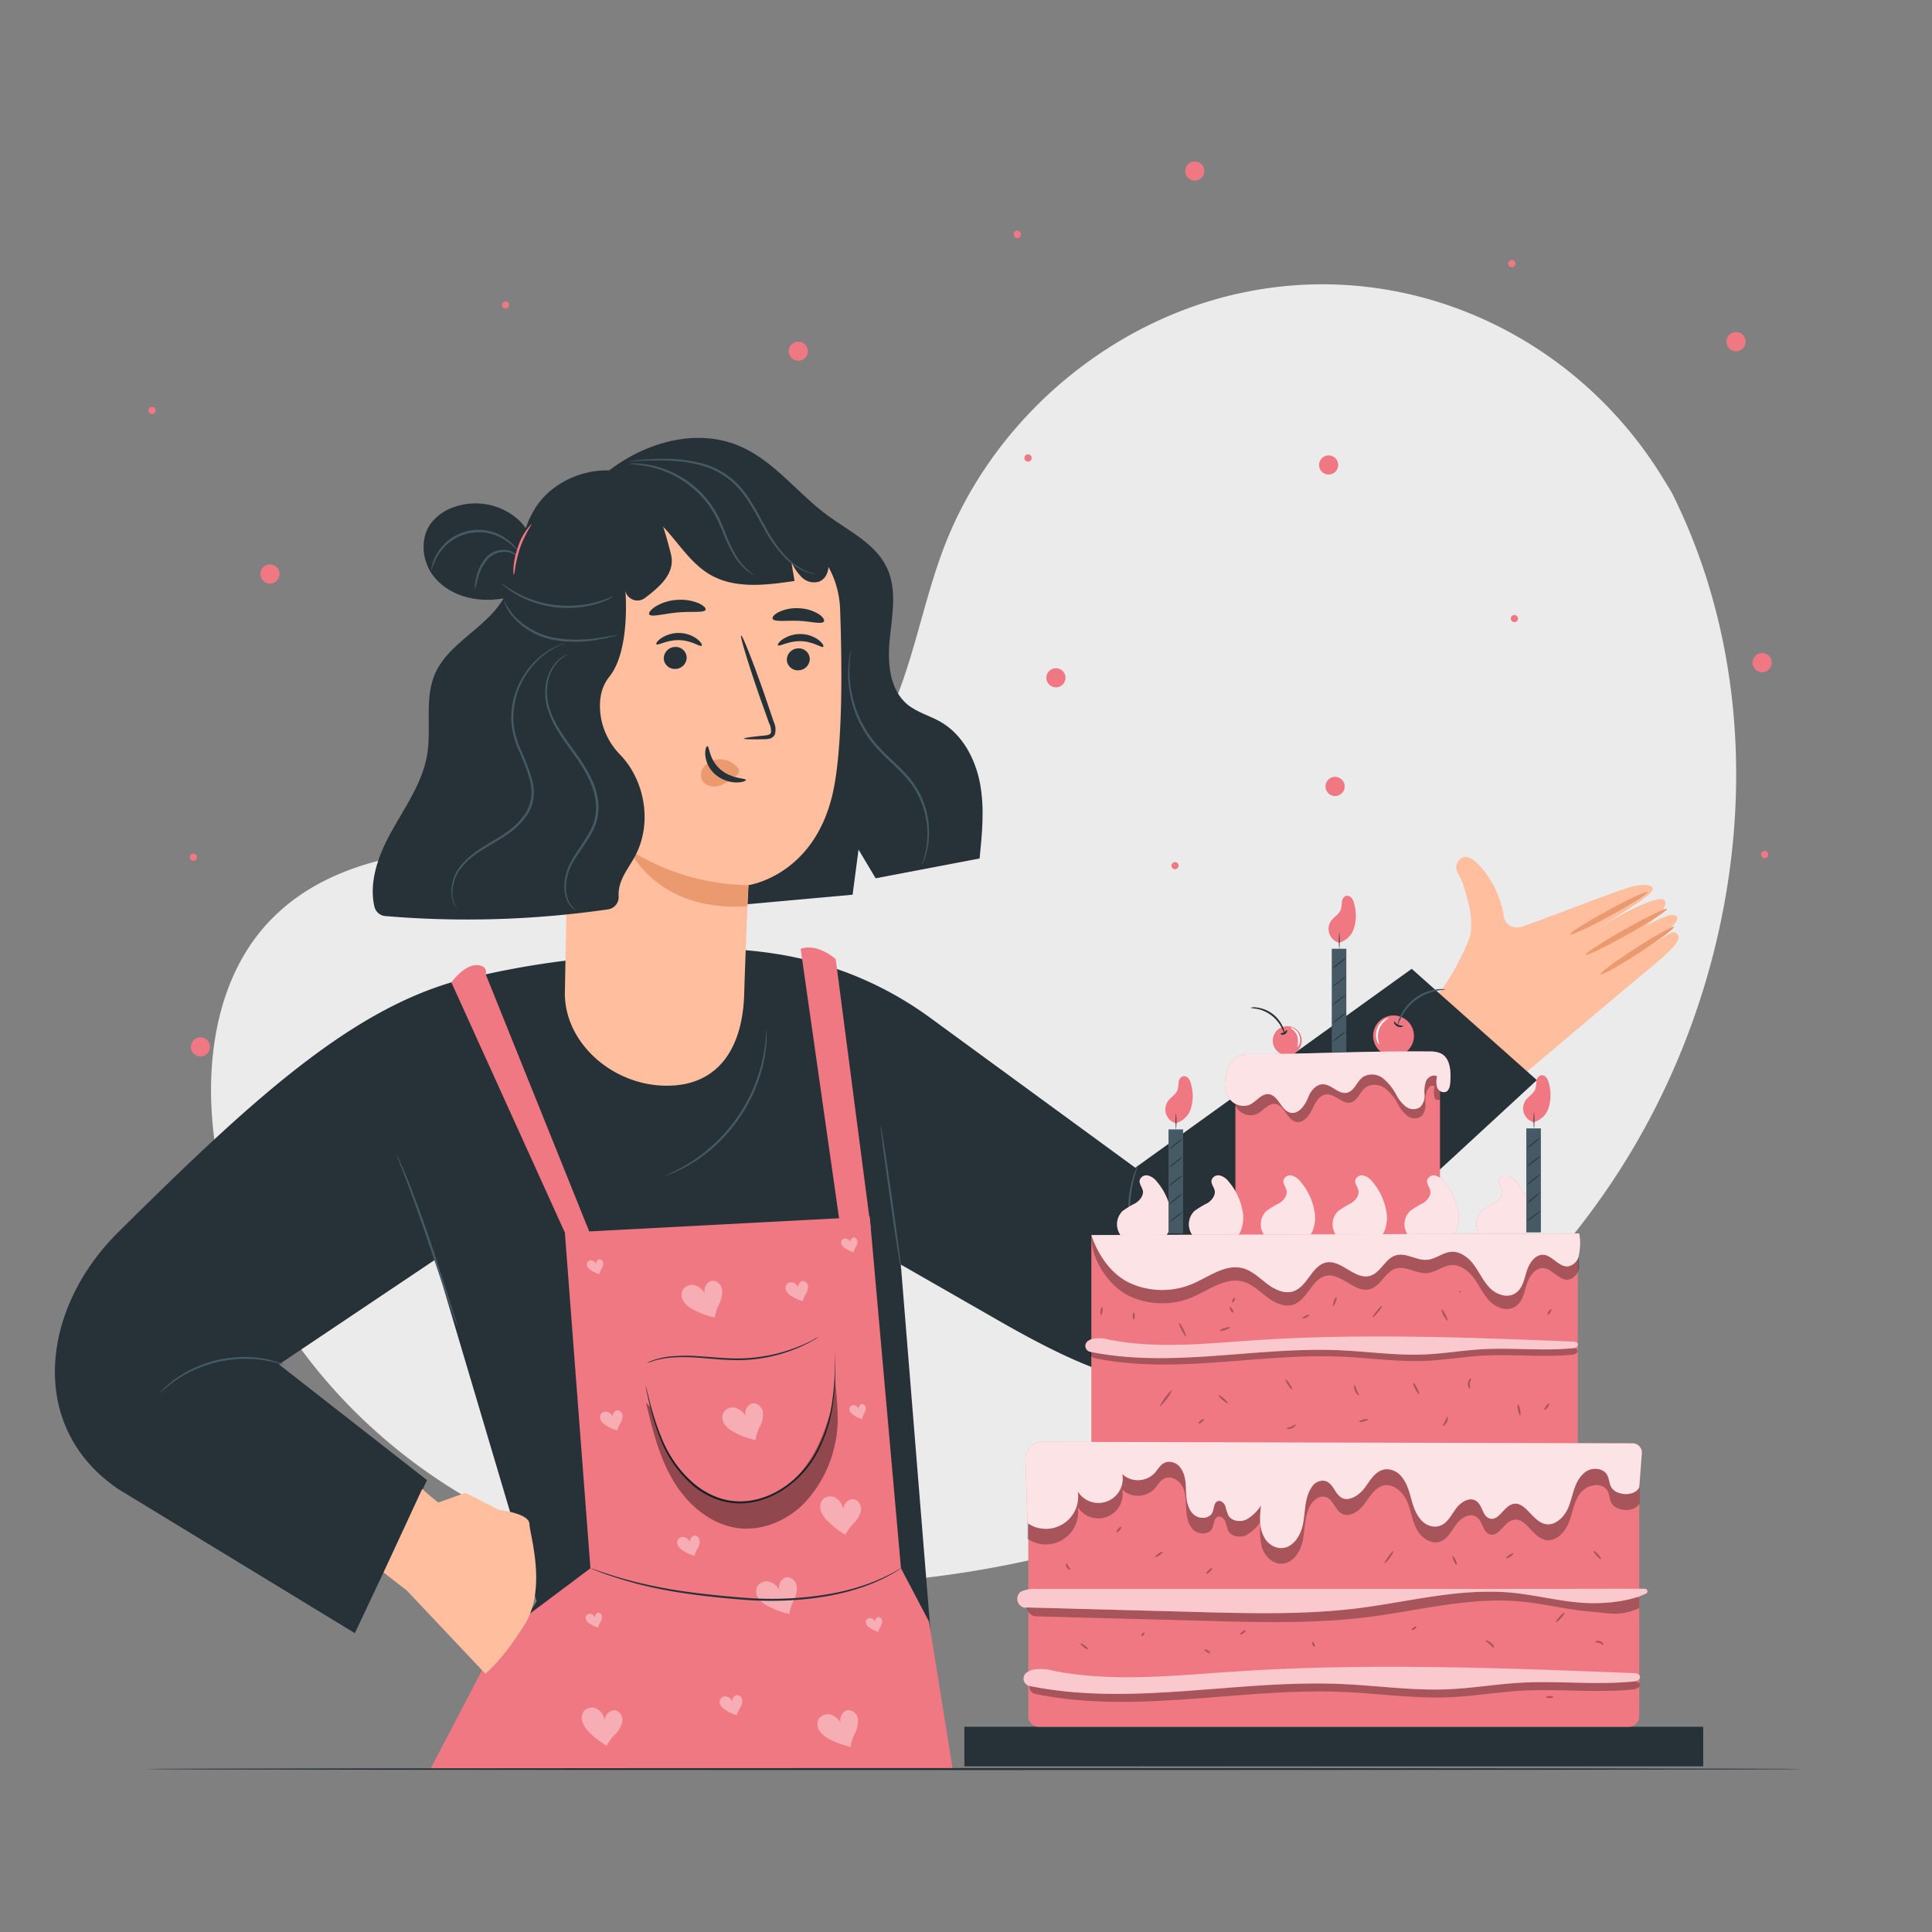 <svg xmlns="http://www.w3.org/2000/svg" viewBox="0 0 500 500"><rect x="0" y="0" width="500" height="500" fill="#808080" stroke="none"/><g id="freepik--background-simple--inject-13"><path d="M432.6,127.38l-2.37-3.86C410.25,91,374.11,71.4,336,73.77a101.3,101.3,0,0,0-14.59,2c-34.64,7.32-64.78,33.19-77.27,66.32-7.35,19.48-9.4,41.91-23.34,57.38-18.15,20.13-49,20.76-76.05,19.92s-57.91-.12-76,20.09c-11.31,12.65-14.91,30.65-14,47.6,2.41,44.86,34.07,85,74.34,104.93s87.67,21.72,131.74,12.95c61.74-12.29,120.45-46,155.74-98.16S460.84,183.64,432.6,127.38Z" style="fill:#ebebeb"></path></g><g id="freepik--Character--inject-13"><path d="M434.21,241.94c-1.4-1.49-.79-1-13.59,6.84,0,0,18.17-11.32,12.31-12-1-.12-4.07,1.29-7.34,3,4.53-3.16,5.92-5.45,5.24-6.67-1.18-2.11-12.23,4.08-17.32,7.08,4.17-2.53,12.14-7.46,13.62-9.1,2-2.24-1.63-2.4-4.68-1.67-3.43.82-22.65,8.41-28.32,10.31-3.89,1.31-4.88-2.19-4.88-2.19-1.19-8.59-6.71-14.64-9-15.58s-4.31,1.86-2.87,4.16c1.17,1.85,2.17,5.52,2.81,8.31a20.83,20.83,0,0,1,.43,7c-.31,2.71-6.26,14-8.66,15.86l23.09,20.17s26.53-22.44,31.65-26.66C433,245.64,435.26,243.06,434.21,241.94Z" style="fill:#ffbe9d"></path><path d="M414.24,252.14c.21.36,4.64-2.1,9.9-5.49s9.33-6.43,9.09-6.77-4.67,2.13-9.9,5.5S414,251.79,414.24,252.14Z" style="fill:#eb996e"></path><path d="M410.37,247.08c.2.36,5.07-2,10.88-5.26s10.34-6.22,10.14-6.58-5.07,2-10.88,5.27S410.16,246.72,410.37,247.08Z" style="fill:#eb996e"></path><path d="M406.37,241.8c.2.36,4.85-1.79,10.38-4.81s9.86-5.76,9.66-6.13-4.85,1.79-10.38,4.81S406.17,241.44,406.37,241.8Z" style="fill:#eb996e"></path><path d="M293.81,302.21l71.54-51.48,32.39,28.8-63,58.09c-25,22.63-33.79,28.37-75.28,4.73l-26.33-15.08,9.72,120.1H123.79c-13.08-.42,17-33.24,15-33.24L112.62,326,72.2,353.11l38.31,29.95-18.68,39.6L30.88,385.54c-23.74-15.79-20.56-46.55-.3-66.63,36.48-36.15,63.93-61.42,95.12-66.75a222.86,222.86,0,0,1,24-3.93s23.14-3.18,39.13-2.58a106.68,106.68,0,0,1,11.42,1.12,91.42,91.42,0,0,1,40.56,16.69Z" style="fill:#263238"></path><path d="M118.36,343.26a2.06,2.06,0,0,1-.2-.44l-.48-1.28c-.41-1.11-1-2.74-1.67-4.75-1.39-4.1-3.25-9.63-5.31-15.74s-4.06-11.67-5.57-15.64l-1.8-4.7c-.2-.51-.35-.93-.49-1.28a1.6,1.6,0,0,1-.13-.47,2.87,2.87,0,0,1,.23.42c.16.34.35.75.57,1.25.5,1.08,1.17,2.67,2,4.64,1.6,4,3.64,9.46,5.72,15.61s3.87,11.74,5.17,15.79l1.51,4.81c.16.52.28.95.39,1.31A1.27,1.27,0,0,1,118.36,343.26Z" style="fill:#455a64"></path><path d="M198.4,266.64a1.56,1.56,0,0,1,0,.49c0,.39,0,.86,0,1.43,0,.32,0,.66,0,1s-.08.79-.13,1.22a27.39,27.39,0,0,1-.42,3c-.11.54-.23,1.11-.34,1.71s-.33,1.19-.5,1.82a39.94,39.94,0,0,1-1.33,3.95,41.87,41.87,0,0,1-10.88,15.53,39.61,39.61,0,0,1-3.26,2.61c-.53.37-1,.76-1.54,1.08l-1.49.91a29.47,29.47,0,0,1-2.64,1.41c-.4.19-.76.38-1.11.54l-1,.37-1.33.5a2.6,2.6,0,0,1-.48.15,1.69,1.69,0,0,1,.44-.24l1.29-.59.94-.42c.34-.16.69-.37,1.08-.57a29.45,29.45,0,0,0,2.58-1.47l1.45-.92c.51-.33,1-.72,1.52-1.1,1.06-.74,2.08-1.67,3.18-2.62a42.85,42.85,0,0,0,10.76-15.35c.51-1.36,1-2.64,1.37-3.89.17-.62.38-1.21.52-1.8s.25-1.14.37-1.68a28.36,28.36,0,0,0,.49-2.93c.06-.43.13-.84.17-1.21s.05-.71.07-1c0-.57.08-1,.11-1.42A2,2,0,0,1,198.4,266.64Z" style="fill:#455a64"></path><path d="M227.9,291.24c.14,0,1.45,8.35,2.92,18.69s2.55,18.76,2.41,18.78-1.45-8.35-2.92-18.7S227.76,291.26,227.9,291.24Z" style="fill:#455a64"></path><path d="M73.68,353.26c0,.1-1.86-.63-5-1.16a22.25,22.25,0,0,0-2.54-.32c-.91-.11-1.9-.1-2.93-.12a36.25,36.25,0,0,0-6.68.77,35.65,35.65,0,0,0-6.36,2.15c-.93.46-1.82.87-2.61,1.35a21.9,21.9,0,0,0-2.16,1.37c-2.57,1.8-3.91,3.24-4,3.15a8.72,8.72,0,0,1,.92-1,11.15,11.15,0,0,1,1.19-1.1A18.15,18.15,0,0,1,45.23,357a21.88,21.88,0,0,1,2.16-1.44c.79-.51,1.69-.94,2.63-1.42a33.4,33.4,0,0,1,6.45-2.22,33.91,33.91,0,0,1,6.78-.74c1,0,2,0,3,.17a22.24,22.24,0,0,1,2.57.38c.78.12,1.47.35,2.08.5a10.58,10.58,0,0,1,1.53.5A6.56,6.56,0,0,1,73.68,353.26Z" style="fill:#455a64"></path><path d="M295.46,325.82a3.49,3.49,0,0,1-.53-.84,19.7,19.7,0,0,1-1.14-2.47,26.22,26.22,0,0,1-1.16-3.87,26.84,26.84,0,0,1-.35-9.84,25.86,25.86,0,0,1,.89-3.94,19.1,19.1,0,0,1,.95-2.54,4.09,4.09,0,0,1,.47-.88c.09,0-.48,1.33-1.07,3.52a30.23,30.23,0,0,0-.77,3.9,31.49,31.49,0,0,0-.22,4.86,31.83,31.83,0,0,0,.57,4.83,29.17,29.17,0,0,0,1,3.83C294.88,324.52,295.54,325.78,295.46,325.82Z" style="fill:#455a64"></path><path d="M152.8,126c10-10.17,25.76-16.18,38.82-10.46,8.79,3.84,14.74,12.08,22.45,17.78,5.62,4.15,12.55,7.36,15.5,13.69,2.59,5.58,1.34,12.08.71,18.2s-.18,13.19,4.56,17.11c2.49,2.06,5.76,2.88,8.57,4.49,5.64,3.23,9,9.52,10.21,15.92s.55,13-.1,19.44l-26.91,5.13-4.42-7.43-1.54,11.68-34.34,3.1Z" style="fill:#263238"></path><path d="M148.36,137.09l-.06,7.48-2.11,112.24c-.19,13,12.26,24.08,26.19,24.17h0c14.07.1,19.81-10.47,20.21-23.61.43-13.79,1.12-28.3,1.12-28.3s17.85-2.46,22.17-25.54c2.15-11.48,2.09-30.4,1.54-45.87a24.49,24.49,0,0,0-26.36-23.57Z" style="fill:#ffbe9d"></path><path d="M209.57,170.56a3,3,0,0,1-2.94,2.92,2.85,2.85,0,0,1-3-2.76,3,3,0,0,1,3-2.92A2.83,2.83,0,0,1,209.57,170.56Z" style="fill:#263238"></path><path d="M213.05,167.38c-.38.37-2.58-1.36-5.78-1.44s-5.59,1.46-5.93,1.06c-.16-.18.23-.87,1.28-1.59a8.18,8.18,0,0,1,4.75-1.32,7.91,7.91,0,0,1,4.59,1.62C212.93,166.5,213.24,167.21,213.05,167.38Z" style="fill:#263238"></path><path d="M177.72,170.2a3,3,0,0,1-2.94,2.92,2.85,2.85,0,0,1-3-2.77,3,3,0,0,1,2.94-2.92A2.85,2.85,0,0,1,177.72,170.2Z" style="fill:#263238"></path><path d="M181.59,167.11c-.38.37-2.59-1.36-5.78-1.44s-5.59,1.46-5.93,1.06c-.16-.18.23-.87,1.27-1.59a8.24,8.24,0,0,1,4.76-1.32,7.91,7.91,0,0,1,4.59,1.62C181.46,166.23,181.78,166.94,181.59,167.11Z" style="fill:#263238"></path><path d="M192.55,191.15c0-.18,2-.47,5.22-.79.82-.07,1.6-.21,1.75-.76a4.15,4.15,0,0,0-.48-2.44l-2.24-6.28c-3.11-8.95-5.34-16.3-5-16.42s3.18,7,6.29,16c.74,2.2,1.46,4.31,2.14,6.32a4.75,4.75,0,0,1,.33,3.22,2,2,0,0,1-1.37,1.15,5.72,5.72,0,0,1-1.4.16C194.57,191.37,192.55,191.33,192.55,191.15Z" style="fill:#263238"></path><path d="M193.71,229.07a59,59,0,0,1-30.81-9.14s7.09,16.13,30.35,14.6Z" style="fill:#eb996e"></path><path d="M191,198.82a5.77,5.77,0,0,0-5.11-2.28,5.23,5.23,0,0,0-3.68,1.85,3.31,3.31,0,0,0-.36,3.8,3.86,3.86,0,0,0,4.16,1.18,12.09,12.09,0,0,0,4.16-2.33,3.58,3.58,0,0,0,.94-.92,1.09,1.09,0,0,0,0-1.19" style="fill:#eb996e"></path><path d="M183.07,193.1c.52,0,.43,3.46,3.34,6s6.61,2.26,6.62,2.75c.05.22-.84.65-2.4.65a8.64,8.64,0,0,1-5.54-2.1,7.53,7.53,0,0,1-2.57-5C182.42,193.93,182.83,193.08,183.07,193.1Z" style="fill:#263238"></path><path d="M182.61,157.8c-.34.86-3.52.36-7.29.71s-6.83,1.29-7.31.49c-.21-.38.34-1.18,1.59-2a12.11,12.11,0,0,1,5.45-1.74,12.3,12.3,0,0,1,5.67.82C182.08,156.69,182.75,157.39,182.61,157.8Z" style="fill:#263238"></path><path d="M213.17,160.91c-.7.71-3.36-.12-6.59-.24s-6,.32-6.58-.46c-.26-.37.19-1.09,1.4-1.74a10.61,10.61,0,0,1,5.39-1.05A10.39,10.39,0,0,1,212,159C213.13,159.81,213.48,160.57,213.17,160.91Z" style="fill:#263238"></path><path d="M164.92,123.39c4.2,5.64,6.19,10,8.71,20,1.23,4.91-2.76,8.37-6.72,11.37a3.2,3.2,0,0,1-5.06-1.85h0s1.38,15.36-4.17,22.25c-2.61,3.23-2.72,7.37-2.1,10.86a18.43,18.43,0,0,0,5,9.39c6.44,6.77,8.23,17.82,3.79,26.12-1.14,2.13-2.63,4.07-3.53,6.31a9.4,9.4,0,0,0-.74,4.07,3.22,3.22,0,0,1-2.74,3.43,253.68,253.68,0,0,1-57.63,1.74,3.18,3.18,0,0,1-2.82-2.39c-1.5-6.37,1-13.31,4.23-19.17,3.59-6.54,8.16-12.82,9.4-20.19,1.16-6.93-.73-14.4,2-20.85,3.42-7.92,12.71-11.66,17.36-18.93,4.39-6.85,4-15.84,8-23,5-9.15,17.47-13.37,27-9.2" style="fill:#263238"></path><path d="M166,131.9c7.29,3.75,10.66,12.67,17.74,16.8,6.45,3.76,14.5,2.76,21.89,1.65-.28-1.63-.55-3.27-.83-4.91a13.33,13.33,0,0,0,2.74,4,4.49,4.49,0,0,0,4.49,1.06c2.47-1,2.8-4.4,2.17-7a24.1,24.1,0,0,0-6.45-10.92,32.67,32.67,0,0,0-42.64-3.4" style="fill:#263238"></path><path d="M137.71,150.87a14.83,14.83,0,0,0-3.39-16.22,16.68,16.68,0,0,0-16.42-3.55,12.66,12.66,0,0,0-6.41,4.38c-2.84,3.92-2.29,9.7.65,13.55s7.84,5.89,12.68,6.16,9.64-1.06,14.12-2.92" style="fill:#263238"></path><path d="M129.76,151c.08-.09,1.4,1,3.82,2.37a27.86,27.86,0,0,0,4.45,1.94,30.72,30.72,0,0,0,5.78,1.29,31.11,31.11,0,0,0,5.93.06,27.44,27.44,0,0,0,4.76-.88c2.67-.75,4.21-1.55,4.26-1.44a4.76,4.76,0,0,1-1,.61,9.62,9.62,0,0,1-1.3.59,17.24,17.24,0,0,1-1.79.65,25.11,25.11,0,0,1-4.83,1,29.12,29.12,0,0,1-6,0,29.53,29.53,0,0,1-5.9-1.36,25,25,0,0,1-4.47-2.1,17,17,0,0,1-1.59-1,11.62,11.62,0,0,1-1.13-.87A5.06,5.06,0,0,1,129.76,151Z" style="fill:#455a64"></path><path d="M159.72,164.37a5.4,5.4,0,0,1-1.27.39c-.82.21-2,.48-3.52.74a32.17,32.17,0,0,1-11.88.07,18.55,18.55,0,0,1-10.26-5.85,12.68,12.68,0,0,1-1.94-3.06,4.25,4.25,0,0,1-.42-1.25,20.62,20.62,0,0,0,2.68,4A19,19,0,0,0,143.18,165a34.71,34.71,0,0,0,11.68.1c1.5-.21,2.71-.41,3.55-.55A5.7,5.7,0,0,1,159.72,164.37Z" style="fill:#455a64"></path><path d="M118.43,235.32s-.06,0-.15-.16a4.28,4.28,0,0,1-.39-.51,6.75,6.75,0,0,1-.93-2.33,10.62,10.62,0,0,1,2.55-8.61,21.8,21.8,0,0,1,4.85-4.09c1.9-1.25,4-2.41,6.13-3.82a18.82,18.82,0,0,0,5.59-5.45,10.08,10.08,0,0,0,1.39-3.83,12.06,12.06,0,0,0-.23-4.22,52.5,52.5,0,0,0-2.93-8,21.92,21.92,0,0,1-2-7.8,20.84,20.84,0,0,1,4-12.85,19.51,19.51,0,0,1,6.84-6l1.3-.62,1-.35a4.94,4.94,0,0,1,.83-.25,4.55,4.55,0,0,1-.79.36l-1,.4-1.26.67a19.86,19.86,0,0,0-6.6,6.06,20.62,20.62,0,0,0-3.77,12.58,22,22,0,0,0,1.95,7.61,50.85,50.85,0,0,1,3,8.09,12.49,12.49,0,0,1,.23,4.43,10.29,10.29,0,0,1-1.48,4.06,19.1,19.1,0,0,1-5.78,5.6c-2.14,1.43-4.28,2.56-6.17,3.78a21.88,21.88,0,0,0-4.8,4,10.53,10.53,0,0,0-2.64,8.29A8,8,0,0,0,118.43,235.32Z" style="fill:#455a64"></path><path d="M149.31,235.74a3.53,3.53,0,0,1-.67-.37,5.51,5.51,0,0,1-1.49-1.63,7.79,7.79,0,0,1-1.05-3.34,12.55,12.55,0,0,1,.51-4.61c.94-3.41,3.78-6.5,5.92-10.39a13,13,0,0,0,1.74-6.61,17.7,17.7,0,0,0-1.86-7.15c-2.2-4.66-5.59-8.37-7.93-12.25a25.12,25.12,0,0,1-2.73-5.83,14.08,14.08,0,0,1-.57-5.59,11,11,0,0,1,3.37-7.25,8.06,8.06,0,0,1,1.86-1.19,3.52,3.52,0,0,1,.73-.26,11.91,11.91,0,0,0-2.43,1.63A11,11,0,0,0,141.6,178a13.76,13.76,0,0,0,.63,5.4A24.82,24.82,0,0,0,145,189.1c1.18,1.89,2.59,3.79,4,5.78a40.75,40.75,0,0,1,4,6.5,18.2,18.2,0,0,1,1.9,7.41,13.38,13.38,0,0,1-1.84,6.87c-2.22,4-5.06,7-6,10.25a12.57,12.57,0,0,0-.58,4.46,7.68,7.68,0,0,0,.91,3.25A6.71,6.71,0,0,0,149.31,235.74Z" style="fill:#455a64"></path><path d="M195.07,148.71s-.16,0-.44-.18a8.91,8.91,0,0,1-1.15-.74,13.79,13.79,0,0,1-3.33-3.71,41.09,41.09,0,0,1-3.21-6.66c-.54-1.28-1.11-2.61-1.81-3.92a24.35,24.35,0,0,0-2.56-3.83,26.15,26.15,0,0,0-13.4-8.63,35.73,35.73,0,0,0-6.67-1,9.14,9.14,0,0,1,1.83-.1,24.57,24.57,0,0,1,4.95.64,25.15,25.15,0,0,1,6.86,2.78,25.5,25.5,0,0,1,6.9,5.89,24.14,24.14,0,0,1,2.61,3.93,43,43,0,0,1,1.8,4,44.57,44.57,0,0,0,3.06,6.64,14.94,14.94,0,0,0,3.12,3.76C194.52,148.36,195.09,148.66,195.07,148.71Z" style="fill:#455a64"></path><path d="M211.24,148.62a2.92,2.92,0,0,1-.63-.07,9.49,9.49,0,0,1-1.74-.45,15.27,15.27,0,0,1-5.53-3.59,33.25,33.25,0,0,1-5.73-7.93c-1.82-3.18-3.58-6.85-6.31-10a19.77,19.77,0,0,0-9.83-6.14,38.66,38.66,0,0,0-9.58-1.27c-2.76-.06-5,.05-6.55.11l-1.79.07a2.83,2.83,0,0,1-.63,0,2,2,0,0,1,.62-.11c.41,0,1-.12,1.78-.18,1.55-.13,3.79-.32,6.58-.31a37.29,37.29,0,0,1,9.72,1.17,20.09,20.09,0,0,1,10.14,6.28c2.8,3.27,4.55,7,6.33,10.16a34.37,34.37,0,0,0,5.55,7.89,15.72,15.72,0,0,0,5.31,3.68C210.39,148.44,211.25,148.55,211.24,148.62Z" style="fill:#455a64"></path><path d="M238.61,223.86c-.06,0,.3-.82.68-2.34A21.78,21.78,0,0,0,240,215a22.11,22.11,0,0,0-2.46-9.37,21.72,21.72,0,0,0-3.32-4.69c-1.34-1.5-2.88-2.91-4.43-4.4a41.24,41.24,0,0,1-4.3-4.61,29,29,0,0,1-3.09-5,28,28,0,0,1-1.87-5,28.93,28.93,0,0,1-.87-4.55,27,27,0,0,1,.07-6.69,15.84,15.84,0,0,1,.32-1.78,3,3,0,0,1,.16-.62c.07,0-.11.87-.25,2.43a30,30,0,0,0,.12,6.61,30.67,30.67,0,0,0,.93,4.46,28.5,28.5,0,0,0,1.89,4.87,28.89,28.89,0,0,0,3.06,4.89,40.83,40.83,0,0,0,4.25,4.54c1.55,1.48,3.09,2.91,4.45,4.43a22.41,22.41,0,0,1,3.37,4.83,22.13,22.13,0,0,1,2.4,9.61,20.87,20.87,0,0,1-.9,6.63,13.38,13.38,0,0,1-.63,1.71A2,2,0,0,1,238.61,223.86Z" style="fill:#455a64"></path><path d="M111.6,147.7a3.59,3.59,0,0,1,.15-1.14,11.2,11.2,0,0,1,1.14-2.91,12.39,12.39,0,0,1,18-4.31,11.33,11.33,0,0,1,2.34,2.08,3.16,3.16,0,0,1,.64,1,20.28,20.28,0,0,0-3.21-2.67,12.32,12.32,0,0,0-17.41,4.16A20.92,20.92,0,0,0,111.6,147.7Z" style="fill:#455a64"></path><path d="M122.84,152.58a9.54,9.54,0,0,1,.32-2.63,11.63,11.63,0,0,1,2.74-5.81,6.14,6.14,0,0,1,6.15-1.56,3.65,3.65,0,0,1,1.64,1.12c.29.38.38.62.35.64a5.13,5.13,0,0,0-2.12-1.35,6,6,0,0,0-5.59,1.57,12.59,12.59,0,0,0-2.75,5.49A14.47,14.47,0,0,1,122.84,152.58Z" style="fill:#455a64"></path><path d="M137.56,135.6c.16.11-1.77,2.65-3,6.31s-1.38,6.85-1.57,6.83-.34-3.26,1-7A15.24,15.24,0,0,1,137.56,135.6Z" style="fill:#F07882"></path><polygon points="129.37 423.43 152.8 405.87 146.19 319.02 225.09 314.86 233.17 405.87 240.43 419.67 246.55 457.83 111.38 457.83 129.37 423.43" style="fill:#F07882"></polygon><path d="M207.21,245.57l10.54,73.91,7.6-1.67-9.07-69.62S211.43,243.94,207.21,245.57Z" style="fill:#F07882"></path><path d="M146.19,319l-29.38-64.78s3.24-4.45,6.44-4.45,2.45,2.37,2.45,2.37l27.1,67.32Z" style="fill:#F07882"></path><path d="M216.09,349.66a.75.75,0,0,1,0,.24c0,.19,0,.43,0,.71,0,.63.06,1.55.08,2.74a63.22,63.22,0,0,1-.62,10,36.71,36.71,0,0,1-4.89,14.08,26.29,26.29,0,0,1-5.88,6.61,24.73,24.73,0,0,1-3.93,2.59,21.53,21.53,0,0,1-4.5,1.78,18.85,18.85,0,0,1-4.81.67,18.08,18.08,0,0,1-4.67-.62,20.43,20.43,0,0,1-7.78-4.22A30.49,30.49,0,0,1,170.75,372a66.85,66.85,0,0,1-2.91-9.65c-.26-1.16-.45-2.06-.57-2.67-.05-.28-.09-.51-.13-.7a.87.87,0,0,1,0-.24,1.21,1.21,0,0,1,.07.23l.18.68c.17.65.39,1.54.67,2.66a73.56,73.56,0,0,0,3.05,9.55,30.27,30.27,0,0,0,8.39,12,20.09,20.09,0,0,0,7.6,4.1,17.94,17.94,0,0,0,4.54.59,18.26,18.26,0,0,0,4.67-.65,20.79,20.79,0,0,0,4.4-1.74,23.7,23.7,0,0,0,3.85-2.53,26.1,26.1,0,0,0,5.8-6.46,37.09,37.09,0,0,0,4.93-13.88,70.57,70.57,0,0,0,.78-10c0-1.15,0-2.07,0-2.73,0-.29,0-.52,0-.72A.64.64,0,0,1,216.09,349.66Z" style="fill:#263238"></path><path d="M211.79,346s-.12.11-.37.28-.63.41-1.14.69a35.93,35.93,0,0,1-4.42,2.13A40.19,40.19,0,0,1,190,352c-3.17-.06-6.16-.4-8.88-.59a46.49,46.49,0,0,0-7.22-.08,23,23,0,0,0-4.77.87,15.58,15.58,0,0,1-1.71.53,1.73,1.73,0,0,1,.41-.22,11.85,11.85,0,0,1,1.24-.5,20.63,20.63,0,0,1,4.8-1,42.59,42.59,0,0,1,7.28,0c2.73.16,5.72.49,8.86.55a42.66,42.66,0,0,0,20.17-4.68A14.24,14.24,0,0,1,211.79,346Z" style="fill:#263238"></path><g style="opacity:0.4"><path d="M167.19,363c1.68,7,3.41,14.17,7.14,20.36s9.83,11.38,17,12.15c6,.65,12.08-1.9,16.41-6.08a31.52,31.52,0,0,0,8.36-15.74c1.34-5.87.39-11.54,0-17.56,0,0-.44,6.73-1.15,9.17-1.84,6.26-4.14,12-8.63,16.76s-11.25,7.5-17.67,6.37c-5.48-1-10.22-4.64-13.5-9.14s-5.25-9.82-6.87-15.15"></path></g><g style="opacity:0.4"><path d="M185.15,341a20.59,20.59,0,0,1-5.58-2,7,7,0,0,1-2.53-2,3.08,3.08,0,0,1-.39-3.07,2.81,2.81,0,0,1,3.11-1.32,4.22,4.22,0,0,1,2.68,2.3c-.55-1.54.64-3.58,2.26-3.44a2.71,2.71,0,0,1,2.2,2.5,6.76,6.76,0,0,1-.78,3.47A11.31,11.31,0,0,0,185,340.9" style="fill:#fff"></path></g><g style="opacity:0.4"><path d="M204.46,417.72a20.17,20.17,0,0,1-5.58-2,6.86,6.86,0,0,1-2.53-2,3,3,0,0,1-.4-3.06,2.81,2.81,0,0,1,3.11-1.32,4.13,4.13,0,0,1,2.68,2.29c-.54-1.53.64-3.58,2.26-3.43a2.72,2.72,0,0,1,2.21,2.49,7,7,0,0,1-.78,3.48,11,11,0,0,0-1.13,3.4" style="fill:#fff"></path></g><g style="opacity:0.4"><path d="M220.3,452.11a20.47,20.47,0,0,1-5.58-2,7.07,7.07,0,0,1-2.53-2,3.08,3.08,0,0,1-.4-3.07,2.83,2.83,0,0,1,3.12-1.32,4.22,4.22,0,0,1,2.68,2.3c-.55-1.54.63-3.58,2.25-3.44a2.72,2.72,0,0,1,2.21,2.49,7,7,0,0,1-.78,3.48,11.07,11.07,0,0,0-1.13,3.4" style="fill:#fff"></path></g><g style="opacity:0.4"><path d="M195.7,372.71a20.15,20.15,0,0,1-5.58-2,7,7,0,0,1-2.53-2,3.08,3.08,0,0,1-.4-3.07,2.82,2.82,0,0,1,3.12-1.31,4.18,4.18,0,0,1,2.68,2.29c-.55-1.53.63-3.58,2.26-3.43a2.71,2.71,0,0,1,2.2,2.49,6.93,6.93,0,0,1-.78,3.48,11.25,11.25,0,0,0-1.13,3.4" style="fill:#fff"></path></g><g style="opacity:0.4"><path d="M218.93,397.26a20.56,20.56,0,0,1-4.7-3.59,7,7,0,0,1-1.79-2.68,3,3,0,0,1,.57-3,2.81,2.81,0,0,1,3.37-.29,4.17,4.17,0,0,1,1.83,3c0-1.63,1.72-3.21,3.21-2.57a2.73,2.73,0,0,1,1.33,3.06,6.94,6.94,0,0,1-1.82,3.06,11.55,11.55,0,0,0-2.13,2.89" style="fill:#fff"></path></g><g style="opacity:0.4"><path d="M157.21,451.9a20.28,20.28,0,0,1-4.7-3.59,7.11,7.11,0,0,1-1.79-2.68,3.08,3.08,0,0,1,.57-3,2.84,2.84,0,0,1,3.37-.29,4.22,4.22,0,0,1,1.84,3c-.05-1.63,1.71-3.21,3.21-2.57A2.72,2.72,0,0,1,161,445.8a6.92,6.92,0,0,1-1.82,3.06,11.25,11.25,0,0,0-2.13,2.89" style="fill:#fff"></path></g><g style="opacity:0.4"><path d="M207.87,336.77a11.56,11.56,0,0,1-3-1.33,4,4,0,0,1-1.3-1.21,1.72,1.72,0,0,1-.08-1.71,1.57,1.57,0,0,1,1.77-.58,2.31,2.31,0,0,1,1.37,1.38c-.23-.86.51-1.93,1.4-1.78a1.5,1.5,0,0,1,1.1,1.47,3.74,3.74,0,0,1-.59,1.87,6.63,6.63,0,0,0-.78,1.82" style="fill:#fff"></path></g><g style="opacity:0.4"><path d="M223.15,367.26a7.84,7.84,0,0,1-2.17-1,2.77,2.77,0,0,1-.95-.88,1.2,1.2,0,0,1-.06-1.24,1.13,1.13,0,0,1,1.29-.43,1.67,1.67,0,0,1,1,1c-.17-.63.37-1.42,1-1.3a1.08,1.08,0,0,1,.8,1.07,2.76,2.76,0,0,1-.43,1.37,4.38,4.38,0,0,0-.56,1.32" style="fill:#fff"></path></g><g style="opacity:0.4"><path d="M221,324.12a7.84,7.84,0,0,1-2.17-1,2.77,2.77,0,0,1-.95-.88,1.23,1.23,0,0,1-.06-1.24,1.13,1.13,0,0,1,1.29-.43,1.69,1.69,0,0,1,1,1c-.17-.63.38-1.41,1-1.3a1.08,1.08,0,0,1,.8,1.07,2.75,2.75,0,0,1-.42,1.37,4.35,4.35,0,0,0-.57,1.33" style="fill:#fff"></path></g><g style="opacity:0.4"><path d="M154.89,421.25a8.32,8.32,0,0,1-2.17-1,2.68,2.68,0,0,1-.95-.88,1.25,1.25,0,0,1-.06-1.24,1.14,1.14,0,0,1,1.3-.43,1.75,1.75,0,0,1,1,1c-.17-.63.37-1.41,1-1.3a1.1,1.1,0,0,1,.81,1.07,2.83,2.83,0,0,1-.43,1.37,4.46,4.46,0,0,0-.57,1.33" style="fill:#fff"></path></g><g style="opacity:0.4"><path d="M227.39,422.36a8.29,8.29,0,0,1-2.17-1,3,3,0,0,1-.95-.88,1.25,1.25,0,0,1-.05-1.25,1.12,1.12,0,0,1,1.29-.42,1.69,1.69,0,0,1,1,1c-.17-.64.37-1.42,1-1.31a1.12,1.12,0,0,1,.8,1.08,2.79,2.79,0,0,1-.43,1.36,4.86,4.86,0,0,0-.57,1.33" style="fill:#fff"></path></g><g style="opacity:0.4"><path d="M155.2,329.78a8.47,8.47,0,0,1-2.17-1,2.8,2.8,0,0,1-.95-.89,1.23,1.23,0,0,1-.06-1.24,1.12,1.12,0,0,1,1.29-.42,1.67,1.67,0,0,1,1,1c-.17-.64.37-1.42,1-1.31a1.09,1.09,0,0,1,.8,1.08,2.69,2.69,0,0,1-.43,1.36,4.43,4.43,0,0,0-.56,1.33" style="fill:#fff"></path></g><g style="opacity:0.4"><path d="M179.83,402.67a10.92,10.92,0,0,1-3-1.33,3.86,3.86,0,0,1-1.3-1.21,1.7,1.7,0,0,1-.08-1.7,1.55,1.55,0,0,1,1.77-.58,2.28,2.28,0,0,1,1.37,1.38c-.23-.87.51-1.94,1.4-1.79a1.51,1.51,0,0,1,1.1,1.47,3.78,3.78,0,0,1-.59,1.88,6.38,6.38,0,0,0-.78,1.82" style="fill:#fff"></path></g><g style="opacity:0.4"><path d="M190.83,443.93a10.92,10.92,0,0,1-3-1.33,3.94,3.94,0,0,1-1.3-1.2,1.72,1.72,0,0,1-.08-1.71,1.55,1.55,0,0,1,1.77-.58,2.28,2.28,0,0,1,1.37,1.38c-.23-.87.51-1.94,1.4-1.78a1.49,1.49,0,0,1,1.1,1.47,3.74,3.74,0,0,1-.59,1.87,6.5,6.5,0,0,0-.78,1.82" style="fill:#fff"></path></g><g style="opacity:0.4"><path d="M159.87,370.24a11.49,11.49,0,0,1-3-1.33,3.78,3.78,0,0,1-1.3-1.21,1.67,1.67,0,0,1-.08-1.7,1.55,1.55,0,0,1,1.77-.59,2.32,2.32,0,0,1,1.37,1.39c-.23-.87.51-1.94,1.39-1.79a1.49,1.49,0,0,1,1.1,1.47,3.9,3.9,0,0,1-.58,1.88,5.91,5.91,0,0,0-.78,1.81" style="fill:#fff"></path></g><path d="M233.17,405.87a4.52,4.52,0,0,1-.7.48c-.47.28-1.13.76-2.07,1.24a44.59,44.59,0,0,1-8.17,3.48c-7.13,2.36-17.57,3.8-29,3-5.71-.43-11.12-1-16-1.72a115.29,115.29,0,0,1-12.9-2.61c-3.63-1-6.51-1.93-8.47-2.66-1-.35-1.74-.67-2.25-.87a4.31,4.31,0,0,1-.77-.35,5.92,5.92,0,0,1,.81.25c.52.17,1.28.46,2.28.78,2,.67,4.87,1.58,8.49,2.5a127.74,127.74,0,0,0,12.88,2.49c4.89.69,10.31,1.24,16,1.67,11.37.78,21.75-.59,28.86-2.84a49.77,49.77,0,0,0,8.19-3.3c.94-.45,1.62-.91,2.11-1.16A5.78,5.78,0,0,1,233.17,405.87Z" style="fill:#263238"></path><path d="M109.27,385.32a50,50,0,0,0,4.19,3.53l7-2.52,8.69,4.45s7.8.82,7.87,3.63,4.64,16.66-1.3,26.13-10.13,12.6-10.13,12.6l-20.32-21.53-6-4.66Z" style="fill:#ffbe9d"></path></g><g id="freepik--Table--inject-13"><path d="M466.49,457.83c0,.15-96,.26-214.48.26s-214.5-.11-214.5-.26,96-.26,214.5-.26S466.49,457.69,466.49,457.83Z" style="fill:#263238"></path></g><g id="freepik--Confetti--inject-13"><circle cx="273.27" cy="175.41" r="2.48" style="fill:#F07882"></circle><circle cx="51.88" cy="270.93" r="2.48" style="fill:#F07882"></circle><path d="M458.52,171.49A2.48,2.48,0,1,1,456,169,2.48,2.48,0,0,1,458.52,171.49Z" style="fill:#F07882"></path><path d="M72.36,148.55a2.48,2.48,0,1,1-2.48-2.48A2.48,2.48,0,0,1,72.36,148.55Z" style="fill:#F07882"></path><circle cx="206.6" cy="90.9" r="2.48" style="fill:#F07882"></circle><circle cx="343.85" cy="120.33" r="2.48" style="fill:#F07882"></circle><path d="M304.73,223.34a.94.94,0,0,1,0,1.33.92.92,0,0,1-1.32,0,.94.94,0,0,1,1.32-1.33Z" style="fill:#F07882"></path><path d="M392.58,159.43a.93.93,0,1,1-1.32,0A.92.92,0,0,1,392.58,159.43Z" style="fill:#F07882"></path><circle cx="266.06" cy="118.52" r="0.94" style="fill:#F07882"></circle><path d="M391.92,67.55a.94.94,0,1,1-1.33,0A.94.94,0,0,1,391.92,67.55Z" style="fill:#F07882"></path><path d="M457.36,220.5a.94.94,0,1,1-1.32,0A.92.92,0,0,1,457.36,220.5Z" style="fill:#F07882"></path><path d="M131.55,78.3a.94.94,0,0,1-1.33,1.32.92.92,0,0,1,0-1.32A.94.94,0,0,1,131.55,78.3Z" style="fill:#F07882"></path><circle cx="50.06" cy="221.83" r="0.94" style="fill:#F07882"></circle><path d="M40,105.56a.94.94,0,0,1,0,1.33.94.94,0,1,1,0-1.33Z" style="fill:#F07882"></path><path d="M263.76,61.49a.93.93,0,0,1-1.28-.34.94.94,0,1,1,1.62-.94A.93.93,0,0,1,263.76,61.49Z" style="fill:#F07882"></path><path d="M451.77,88.42a2.48,2.48,0,1,1-2.48-2.48A2.48,2.48,0,0,1,451.77,88.42Z" style="fill:#F07882"></path><circle cx="309.21" cy="44.27" r="2.48" style="fill:#F07882"></circle><path d="M348,203.53a2.48,2.48,0,1,1-2.48-2.48A2.48,2.48,0,0,1,348,203.53Z" style="fill:#F07882"></path></g><g id="freepik--Cake--inject-13"><circle cx="333.14" cy="269.32" r="3.75" style="fill:#F07882"></circle><path d="M323.59,260.81a3.83,3.83,0,0,1,1.78-.05,8.46,8.46,0,0,1,6.63,5,3.79,3.79,0,0,1,.43,1.72,15.19,15.19,0,0,1-.77-1.56,9.23,9.23,0,0,0-6.35-4.83A15.5,15.5,0,0,1,323.59,260.81Z" style="fill:#263238"></path><path d="M331.39,267.5c.06-.13.47-.09.88-.32s.6-.58.75-.57.11.16.05.38a1.18,1.18,0,0,1-.55.65,1.21,1.21,0,0,1-.85.11C331.45,267.68,331.36,267.56,331.39,267.5Z" style="fill:#263238"></path><path d="M335.77,270.93a6.06,6.06,0,0,0,0-2.77c-.52-1.46-1.8-2-1.72-2.17s.38,0,.86.29a3.39,3.39,0,0,1,1.38,3.89C336.07,270.71,335.83,271,335.77,270.93Z" style="fill:#fff"></path><path d="M365.93,268.08a5.28,5.28,0,1,1-5.28-5.28A5.29,5.29,0,0,1,365.93,268.08Z" style="fill:#F07882"></path><path d="M374.1,256.09c0,.08-1,.06-2.43.36a12.85,12.85,0,0,0-9,6.85c-.69,1.34-.92,2.27-1,2.24a6,6,0,0,1,.67-2.4,12.05,12.05,0,0,1,9.28-7.05A5.85,5.85,0,0,1,374.1,256.09Z" style="fill:#455a64"></path><path d="M363.12,265.5c0,.06-.11.2-.41.28a1.73,1.73,0,0,1-1.9-1c-.09-.29-.05-.48,0-.49s.37.56,1,.89S363.06,265.37,363.12,265.5Z" style="fill:#263238"></path><path d="M356.94,270.34c-.05,0-.37-.34-.61-1.09a4.82,4.82,0,0,1,.07-3,4.76,4.76,0,0,1,1.85-2.38c.65-.43,1.14-.52,1.16-.47s-.39.29-.94.76a5.22,5.22,0,0,0-1.78,5C356.82,269.88,357,270.3,356.94,270.34Z" style="fill:#fff"></path><path d="M322.73,272.8h49.94a0,0,0,0,1,0,0v47.11a0,0,0,0,1,0,0H319.72a0,0,0,0,1,0,0V275.8A3,3,0,0,1,322.73,272.8Z" style="fill:#F07882"></path><g style="opacity:0.3"><path d="M321.64,275.65c16.28.2,32.1-.82,48.38-.62l2.63,1.77.06,7.76s-1.12.44-1.44-.4a6.43,6.43,0,0,1,0-3c-.95-.63-1.51.21-2,1.26a8.15,8.15,0,0,0-.37,3.38,4,4,0,0,1-1.11,3.13,3.07,3.07,0,0,1-3.54-.12,8.9,8.9,0,0,1-2.38-2.92,13.14,13.14,0,0,0-3.32-4.16,4.46,4.46,0,0,0-5-.4c-1.58,1.1-2.17,3.55-4,4-2.18.48-4-2.25-6.2-2.11-1.87.12-2.94,2.14-3.75,3.84s-2.22,3.62-4.07,3.3c-2.46-.43-3.08-4.41-5.56-4.66-1.9-.19-3.14,2-4.9,2.7a4.37,4.37,0,0,1-5.09-1.81,7.17,7.17,0,0,1-.7-5.65,21.17,21.17,0,0,1,2.43-5.3"></path></g><path d="M372.84,272.61a6.92,6.92,0,0,0-3-.48c-15.82-.2-31.23.72-47,.66a5.08,5.08,0,0,0-4.64,2.95,13.94,13.94,0,0,0-.91,2.51,7.42,7.42,0,0,0,.72,5.84,4.53,4.53,0,0,0,5.26,1.87c1.82-.76,3.11-3,5.07-2.79,2.57.26,3.21,4.37,5.75,4.81,2.18.38,3.77-2.24,4.52-4.11a5.93,5.93,0,0,1,1.58-2.35c3.32-2.85,5.54,1.9,8.41,1.27,1.94-.44,2.55-3,4.18-4.11a4.63,4.63,0,0,1,5.18.41,13.91,13.91,0,0,1,3.44,4.3,9.07,9.07,0,0,0,2.46,3,3.16,3.16,0,0,0,3.66.13,4.09,4.09,0,0,0,1.14-3.24,8.56,8.56,0,0,1,.39-3.5c.49-1.07,1.89-1.85,2.88-1.2a5.21,5.21,0,0,0,0,2.77,1.83,1.83,0,0,0,2.19,1.24c.92-.36,1.13-1.55,1.2-2.55C375.52,277.28,375.36,273.82,372.84,272.61Z" style="fill:#F07882"></path><path d="M346.6,244a3.7,3.7,0,0,1-2.06-5.75c.76-1,2.07-1.7,2.49-2.92a11.32,11.32,0,0,0,.26-1.94,1.81,1.81,0,0,1,1-1.53,1.49,1.49,0,0,1,1.52.55,3.92,3.92,0,0,1,.67,1.55,11,11,0,0,1,0,6,5.51,5.51,0,0,1-3.93,4" style="fill:#F07882"></path><rect x="344.66" y="245.54" width="3.77" height="26.91" style="fill:#455a64"></rect><path d="M348.39,247.85a12.56,12.56,0,0,1-1.76,1.52,12.74,12.74,0,0,1-1.89,1.36,12.61,12.61,0,0,1,1.76-1.52A12.17,12.17,0,0,1,348.39,247.85Z" style="fill:#263238"></path><path d="M348.39,252.59a12.56,12.56,0,0,1-1.76,1.52,12.74,12.74,0,0,1-1.89,1.36A13.44,13.44,0,0,1,346.5,254,13.05,13.05,0,0,1,348.39,252.59Z" style="fill:#263238"></path><path d="M348.39,257.33a24.42,24.42,0,0,1-3.65,2.88,13.44,13.44,0,0,1,1.76-1.52A14.06,14.06,0,0,1,348.39,257.33Z" style="fill:#263238"></path><path d="M348.39,262.08a14.31,14.31,0,0,1-1.76,1.52,14.83,14.83,0,0,1-1.89,1.36,12.27,12.27,0,0,1,1.76-1.53A12.49,12.49,0,0,1,348.39,262.08Z" style="fill:#263238"></path><path d="M348.39,266.82a14.31,14.31,0,0,1-1.76,1.52,13.71,13.71,0,0,1-1.89,1.36,11.88,11.88,0,0,1,1.76-1.52A12.17,12.17,0,0,1,348.39,266.82Z" style="fill:#263238"></path><path d="M346.61,241.26a22.76,22.76,0,0,1,0,4.47,25,25,0,0,1,0-4.47Z" style="fill:#263238"></path><path d="M290.28,320a4.8,4.8,0,0,1,.22-6.55,23.51,23.51,0,0,1,3.41-2.08c1.13-.72,2.13-2,1.86-3.27-.18-.92-1-1.74-.8-2.66a1.79,1.79,0,0,1,2.17-1.2,4.26,4.26,0,0,1,2.23,1.56,16,16,0,0,1,3.75,8.52c.18,1.52-.25,4.33-1.34,5.4a38.44,38.44,0,0,1-4.77.15" style="fill:#F07882"></path><path d="M308.88,320a4.79,4.79,0,0,1,.21-6.55,23.09,23.09,0,0,1,3.42-2.08c1.12-.72,2.12-2,1.86-3.27-.19-.92-1-1.74-.81-2.66a1.8,1.8,0,0,1,2.18-1.2,4.27,4.27,0,0,1,2.22,1.56,16,16,0,0,1,3.75,8.52c.18,1.52-.24,4.33-1.33,5.4a38.44,38.44,0,0,1-4.77.15" style="fill:#F07882"></path><path d="M327.47,320a4.8,4.8,0,0,1,.22-6.55,23,23,0,0,1,3.41-2.08c1.12-.72,2.13-2,1.86-3.27-.18-.92-1-1.74-.8-2.66a1.79,1.79,0,0,1,2.17-1.2,4.3,4.3,0,0,1,2.23,1.56,16,16,0,0,1,3.75,8.52c.18,1.52-.25,4.33-1.34,5.4a38.44,38.44,0,0,1-4.77.15" style="fill:#F07882"></path><path d="M346.07,320a4.79,4.79,0,0,1,.21-6.55,23.09,23.09,0,0,1,3.42-2.08c1.12-.72,2.12-2,1.86-3.27-.19-.92-1-1.74-.81-2.66a1.8,1.8,0,0,1,2.18-1.2,4.27,4.27,0,0,1,2.22,1.56,16,16,0,0,1,3.75,8.52c.18,1.52-.24,4.33-1.33,5.4a38.55,38.55,0,0,1-4.77.15" style="fill:#F07882"></path><path d="M364.66,320a4.8,4.8,0,0,1,.22-6.55,23,23,0,0,1,3.41-2.08c1.12-.72,2.13-2,1.86-3.27-.19-.92-1-1.74-.8-2.66a1.79,1.79,0,0,1,2.17-1.2,4.3,4.3,0,0,1,2.23,1.56,16,16,0,0,1,3.75,8.52c.17,1.52-.25,4.33-1.34,5.4a38.44,38.44,0,0,1-4.77.15" style="fill:#F07882"></path><path d="M383.25,320a4.8,4.8,0,0,1,.22-6.55,23.09,23.09,0,0,1,3.42-2.08c1.12-.72,2.12-2,1.86-3.27-.19-.92-1-1.74-.81-2.66a1.8,1.8,0,0,1,2.18-1.2,4.27,4.27,0,0,1,2.22,1.56,16,16,0,0,1,3.75,8.52c.18,1.52-.24,4.33-1.34,5.4a38.34,38.34,0,0,1-4.76.15" style="fill:#F07882"></path><g style="opacity:0.8"><path d="M290.28,320a4.8,4.8,0,0,1,.22-6.55,23.51,23.51,0,0,1,3.41-2.08c1.13-.72,2.13-2,1.86-3.27-.18-.92-1-1.74-.8-2.66a1.79,1.79,0,0,1,2.17-1.2,4.26,4.26,0,0,1,2.23,1.56,16,16,0,0,1,3.75,8.52c.18,1.52-.25,4.33-1.34,5.4a38.44,38.44,0,0,1-4.77.15" style="fill:#fff"></path><path d="M308.88,320a4.79,4.79,0,0,1,.21-6.55,23.09,23.09,0,0,1,3.42-2.08c1.12-.72,2.12-2,1.86-3.27-.19-.92-1-1.74-.81-2.66a1.8,1.8,0,0,1,2.18-1.2,4.27,4.27,0,0,1,2.22,1.56,16,16,0,0,1,3.75,8.52c.18,1.52-.24,4.33-1.33,5.4a38.44,38.44,0,0,1-4.77.15" style="fill:#fff"></path><path d="M327.47,320a4.8,4.8,0,0,1,.22-6.55,23,23,0,0,1,3.41-2.08c1.12-.72,2.13-2,1.86-3.27-.18-.92-1-1.74-.8-2.66a1.79,1.79,0,0,1,2.17-1.2,4.3,4.3,0,0,1,2.23,1.56,16,16,0,0,1,3.75,8.52c.18,1.52-.25,4.33-1.34,5.4a38.44,38.44,0,0,1-4.77.15" style="fill:#fff"></path><path d="M346.07,320a4.79,4.79,0,0,1,.21-6.55,23.09,23.09,0,0,1,3.42-2.08c1.12-.72,2.12-2,1.86-3.27-.19-.92-1-1.74-.81-2.66a1.8,1.8,0,0,1,2.18-1.2,4.27,4.27,0,0,1,2.22,1.56,16,16,0,0,1,3.75,8.52c.18,1.52-.24,4.33-1.33,5.4a38.55,38.55,0,0,1-4.77.15" style="fill:#fff"></path><path d="M364.66,320a4.8,4.8,0,0,1,.22-6.55,23,23,0,0,1,3.41-2.08c1.12-.72,2.13-2,1.86-3.27-.19-.92-1-1.74-.8-2.66a1.79,1.79,0,0,1,2.17-1.2,4.3,4.3,0,0,1,2.23,1.56,16,16,0,0,1,3.75,8.52c.17,1.52-.25,4.33-1.34,5.4a38.44,38.44,0,0,1-4.77.15" style="fill:#fff"></path><path d="M383.25,320a4.8,4.8,0,0,1,.22-6.55,23.09,23.09,0,0,1,3.42-2.08c1.12-.72,2.12-2,1.86-3.27-.19-.92-1-1.74-.81-2.66a1.8,1.8,0,0,1,2.18-1.2,4.27,4.27,0,0,1,2.22,1.56,16,16,0,0,1,3.75,8.52c.18,1.52-.24,4.33-1.34,5.4a38.34,38.34,0,0,1-4.76.15" style="fill:#fff"></path></g><rect x="282.44" y="319.91" width="125.89" height="55.58" style="fill:#F07882"></rect><rect x="249.58" y="446.89" width="191.21" height="10.24" style="fill:#263238"></rect><g style="opacity:0.3"><path d="M279,443.5c0,.13-.68.07-1.42-.16s-1.32-.51-1.27-.65.67-.07,1.42.15S279,443.36,279,443.5Z"></path></g><g style="opacity:0.3"><path d="M295.16,443c.09.11-.14.45-.51.74s-.75.45-.84.34.14-.45.51-.74S295.07,442.87,295.16,443Z"></path></g><g style="opacity:0.3"><path d="M314.56,443.46c-.12.08-.46-.21-.76-.65s-.45-.87-.33-.95.46.21.76.66S314.68,443.38,314.56,443.46Z"></path></g><g style="opacity:0.3"><path d="M335.45,440.24c.13.08-.08.62-.45,1.21s-.78,1-.9.94.08-.62.46-1.22S335.33,440.16,335.45,440.24Z"></path></g><g style="opacity:0.3"><path d="M348.68,444.57c-.1.1-.48-.11-.85-.49s-.59-.75-.49-.85.48.11.85.49S348.78,444.47,348.68,444.57Z"></path></g><g style="opacity:0.3"><path d="M367.52,444c0,.15-.37.26-.81.26s-.81-.11-.81-.26.36-.26.81-.26S367.52,443.89,367.52,444Z"></path></g><g style="opacity:0.3"><path d="M386.35,441.07c.07.13-.29.47-.81.77s-1,.44-1.07.31.29-.47.81-.76S386.28,441,386.35,441.07Z"></path></g><g style="opacity:0.3"><path d="M409.76,443.77c0,.13-.1.3-.32.38s-.44,0-.49-.12.1-.3.32-.38S409.71,443.63,409.76,443.77Z"></path></g><g style="opacity:0.3"><path d="M417,440.78a.29.29,0,0,1-.15.37.29.29,0,0,1-.39-.1.3.3,0,0,1,.15-.37A.29.29,0,0,1,417,440.78Z"></path></g><path d="M273.42,374.15H421.54a2.7,2.7,0,0,1,2.7,2.7v67.34a2.7,2.7,0,0,1-2.7,2.7H268.82a2.7,2.7,0,0,1-2.7-2.7V381.45A7.29,7.29,0,0,1,273.42,374.15Z" style="fill:#F07882"></path><g style="opacity:0.3"><path d="M422.65,435.07c-34-1.35-68.14-2.7-102.12-.4-15.45,1-31.12,2.83-46.33-.18a12.71,12.71,0,0,0-5.3-.34,4.58,4.58,0,0,0-1.7.8,1.93,1.93,0,0,0,.73,3.44c26.28,5.41,53.29-1.72,80.2-.49,9,.41,18,1.74,27.06,1.35,6.19-.27,12.32-1.33,18.51-1.69,9.64-.55,19.34.63,28.95-.32.78-.07,1.78-.44,1.7-1.22S423.36,435.1,422.65,435.07Z"></path></g><g style="opacity:0.3"><path d="M265.92,398.22a8.36,8.36,0,0,0,13-8.21,6.29,6.29,0,0,0,11.52-4.48,6,6,0,0,0,8.34-.22c.83-.91,1.41-2.11,2.51-2.66,1.73-.87,3.91.41,4.77,2.15s.82,3.77.92,5.71.44,4,1.84,5.37,4.16,1.34,4.95-.44c.46-1,.34-2.55,1.4-2.91.81-.27,1.62.47,1.94,1.25a19.52,19.52,0,0,0,.78,2.42c.87,1.54,3.1,1.82,4.7,1.07a10.73,10.73,0,0,0,3.76-3.64,16.63,16.63,0,0,0,.25,6.89c.72,2.21,2.68,4.19,5,4.16,3,0,5-3.13,5.57-6s.43-6,1.72-8.7c.8-1.64,2.6-3.13,4.31-2.52,1.86.67,2.29,3.28,4,4.25,2.08,1.17,4.57-.66,6-2.59s2.74-4.3,5.08-4.71,4.76,1.69,5.8,4,1.32,4.91,2.46,7.17,3.66,4.2,6.07,3.42c2-.64,3-2.75,4.21-4.44s3.55-3.16,5.26-2,1.62,4,3.51,4.55c2.34.66,3.55-3.06,5.89-3.73,3.25-.94,5,4.25,8.29,5.11,2.68.71,5.17-1.79,6.2-4.36s1.33-5.48,3-7.69,5.57-3.06,7-.68c.55.93.55,2.08,1,3.06,1.15,2.47,6.27,2.69,7.34.19V378.2H266.13Z"></path></g><path d="M422.74,433c-34.39-1.35-68.84-2.7-103.18-.4-15.61,1-31.44,2.83-46.8-.18a13,13,0,0,0-5.36-.34,4.67,4.67,0,0,0-1.72.8,1.93,1.93,0,0,0,.74,3.44c26.55,5.41,53.84-1.72,81-.49,9.12.41,18.22,1.74,27.34,1.35,6.26-.27,12.45-1.33,18.7-1.69,9.74-.55,19.55.63,29.25-.32.79-.07,1.81-.44,1.72-1.22S423.45,433,422.74,433Z" style="fill:#F07882"></path><g style="opacity:0.3"><path d="M268,418.3l44.17,1.18c14,.38,28.1.75,42-1,13.15-1.67,26.26-5.26,39.45-4,5.95.55,11.78,2.08,17.73,2.57,5.11.43,7.88,1.39,12.88-.89v-2.74c-13.07,0-24-1.46-36.86-1.47-13.71,0-27.26,1.55-41,1.54l-75.41,0a8.79,8.79,0,0,0-4.27.72A2.32,2.32,0,0,0,268,418.3"></path></g><g style="opacity:0.3"><path d="M281.58,426.79c-.08.12-.58-.11-1.11-.5s-.9-.8-.81-.92.58.11,1.11.5S281.67,426.67,281.58,426.79Z"></path></g><g style="opacity:0.3"><path d="M295.43,423.41c-.11-.09,0-.37.15-.62s.45-.38.56-.3.05.37-.15.62S295.55,423.5,295.43,423.41Z"></path></g><g style="opacity:0.3"><path d="M313.13,427.89c-.11.1-.43-.1-.79-.33s-.67-.44-.63-.58.47-.14.91.14S313.24,427.8,313.13,427.89Z"></path></g><g style="opacity:0.3"><path d="M322.38,421.91c.09.12-.16.45-.56.75s-.79.46-.88.34.17-.45.57-.75S322.3,421.8,322.38,421.91Z"></path></g><g style="opacity:0.3"><path d="M340.24,426.18c-.13.06-.37-.16-.54-.5s-.2-.66-.07-.73.37.16.54.5S340.36,426.11,340.24,426.18Z"></path></g><g style="opacity:0.3"><path d="M366.57,421c.08.12-.13.4-.47.63s-.67.31-.75.19.13-.4.47-.63S366.49,420.86,366.57,421Z"></path></g><g style="opacity:0.3"><path d="M386.62,426.55c-.14.06-.5-.47-1.07-1s-1.13-.78-1.08-.93.76,0,1.43.54S386.75,426.5,386.62,426.55Z"></path></g><g style="opacity:0.3"><path d="M404.89,417.37c.1.1-.29.72-.89,1.39s-1.16,1.13-1.27,1,.29-.71.89-1.38S404.78,417.28,404.89,417.37Z"></path></g><g style="opacity:0.3"><path d="M414.91,425.71c-.13.07-.47-.32-1-.5s-1.07-.1-1.13-.23.52-.53,1.3-.26S415.05,425.67,414.91,425.71Z"></path></g><g style="opacity:0.3"><path d="M402,439.19c0,.15-.43.26-.95.26s-.94-.11-.94-.26.42-.26.94-.26S402,439.05,402,439.19Z"></path></g><path d="M265.49,416l44.17,1.18c14,.38,28.1.75,42-1,13.15-1.67,26.26-5.26,39.46-4,5.94.55,11.77,2.08,17.72,2.57,5.11.43,12.11,0,17.11-2.31a.67.67,0,0,0-.26-1.28c-13.07,0-27.83.05-40.66.05l-41.15,0-75.41,0a8.79,8.79,0,0,0-4.27.72,2.32,2.32,0,0,0,1.28,4.17" style="fill:#F07882"></path><g style="opacity:0.3"><path d="M358.33,404.56c-.11-.09.31-.86.95-1.73s1.24-1.5,1.36-1.42-.31.86-.94,1.73S358.45,404.64,358.33,404.56Z"></path></g><g style="opacity:0.3"><path d="M377,405c-.13.06-.47-.41-.76-1.05s-.42-1.2-.29-1.26.48.41.77,1.05S377.12,404.92,377,405Z"></path></g><g style="opacity:0.3"><path d="M391.67,402c.08.12-.28.5-.8.85s-1,.53-1.09.41.28-.5.8-.85S391.59,401.92,391.67,402Z"></path></g><g style="opacity:0.3"><path d="M414.34,403.49c-.11.09-.62-.3-1.14-.88s-.86-1.12-.75-1.22.62.29,1.14.87S414.44,403.39,414.34,403.49Z"></path></g><g style="opacity:0.3"><path d="M312.21,407.28c-.1-.1.15-.51.55-.91s.82-.66.92-.55-.14.51-.55.91S312.31,407.39,312.21,407.28Z"></path></g><g style="opacity:0.3"><path d="M299,402.93c-.09-.12.27-.51.79-.86s1-.54,1.08-.42-.27.5-.79.85S299.12,403,299,402.93Z"></path></g><g style="opacity:0.3"><path d="M277,406.24c-.07.12-.58-.06-.91-.6s-.28-1.07-.14-1.08.31.38.58.8S277.07,406.11,277,406.24Z"></path></g><g style="opacity:0.3"><path d="M290.2,395.12c.11.1-.08.5-.43.91s-.72.66-.83.56.09-.5.43-.9S290.09,395,290.2,395.12Z"></path></g><path d="M265.92,394.18a8.36,8.36,0,0,0,13-8.22,6.28,6.28,0,0,0,11.52-4.47,6,6,0,0,0,8.34-.23c1.13-1.23,1.8-3,3.94-2.95a3.65,3.65,0,0,1,2.63,1.34c1.61,2,1.51,4.45,1.63,6.81.1,1.94.44,4,1.84,5.38s4.16,1.33,4.95-.44c.46-1,.34-2.55,1.4-2.91.81-.27,1.62.46,1.94,1.25a19.52,19.52,0,0,0,.78,2.42c.87,1.54,3.1,1.81,4.7,1.07a10.76,10.76,0,0,0,3.76-3.65c-.29,2.77-.57,5.65.8,8.19a5.28,5.28,0,0,0,3.63,2.8c3.42.59,5.74-2.81,6.39-6,.7-3.34.36-7,2.4-9.86a3.38,3.38,0,0,1,2.87-1.51c2.54.15,2.84,3.31,4.77,4.4s4.57-.66,6-2.59c1.57-2.18,3.09-4.93,6-4.77a5,5,0,0,1,3.49,1.88c2.79,3.33,2.17,8,5.1,11.26a4.83,4.83,0,0,0,3.52,1.7c2.85,0,4-2.62,5.46-4.64,1.22-1.68,3.55-3.16,5.26-2s1.62,4,3.51,4.55c2.34.66,3.55-3.06,5.89-3.73,3.25-.94,5,4.25,8.29,5.11,2.68.7,5.17-1.79,6.2-4.36,1.2-3,1.41-6.46,3.94-8.73a4.36,4.36,0,0,1,4.45-.9c2.25.85,1.87,2.8,2.58,4.31,1.15,2.47,6.27,2.7,7.34.19l.66-8.76a2.41,2.41,0,0,0-2.39-2.59l-152.72-.39a4.36,4.36,0,0,0-4.39,4.51Z" style="fill:#F07882"></path><g style="opacity:0.6"><path d="M265.49,416l44.17,1.18c14,.38,28.1.75,42-1,13.15-1.67,26.26-5.26,39.46-4,5.94.55,11.77,2.08,17.72,2.57,5.11.43,12.11,0,17.11-2.31a.67.67,0,0,0-.26-1.28c-13.07,0-27.83.05-40.66.05l-41.15,0-75.41,0a8.79,8.79,0,0,0-4.27.72,2.32,2.32,0,0,0,1.28,4.17" style="fill:#fff"></path></g><g style="opacity:0.6"><path d="M422.74,433c-34.39-1.35-68.84-2.7-103.18-.4-15.61,1-31.44,2.83-46.8-.18a13,13,0,0,0-5.36-.34,4.67,4.67,0,0,0-1.72.8,1.93,1.93,0,0,0,.74,3.44c26.55,5.41,53.84-1.72,81-.49,9.12.41,18.22,1.74,27.34,1.35,6.26-.27,12.45-1.33,18.7-1.69,9.74-.55,19.55.63,29.25-.32.79-.07,1.81-.44,1.72-1.22S423.45,433,422.74,433Z" style="fill:#fff"></path></g><g style="opacity:0.3"><path d="M406.89,348.85c-27.19-1.08-54.44-2.15-81.58-.32-12.35.83-24.87,2.26-37-.14a10,10,0,0,0-4.24-.28,3.86,3.86,0,0,0-1.36.64,1.55,1.55,0,0,0,.59,2.75c21,4.32,42.57-1.37,64.06-.39,7.22.33,14.41,1.39,21.62,1.08,4.95-.21,9.85-1.07,14.79-1.35,7.7-.44,15.45.5,23.13-.25.62-.07,1.42-.36,1.36-1S407.46,348.87,406.89,348.85Z"></path></g><path d="M407,347.19c-27.47-1.08-55-2.16-82.43-.32-12.47.83-25.12,2.26-37.39-.14a10.2,10.2,0,0,0-4.28-.28,4,4,0,0,0-1.38.64,1.55,1.55,0,0,0,.6,2.75c21.21,4.32,43-1.37,64.73-.39,7.28.33,14.55,1.39,21.84,1.08,5-.22,9.94-1.07,14.94-1.35,7.78-.44,15.61.5,23.37-.26.62-.06,1.44-.35,1.37-1S407.53,347.21,407,347.19Z" style="fill:#F07882"></path><g style="opacity:0.3"><path d="M282.44,319.91c0,6.83,5.17,13.44,10.16,15.67a20.23,20.23,0,0,0,15.95.15c4.31-1.83,8.57-5.26,13.1-4.06,2.4.64,4.26,2.5,6.24,4s4.54,2.76,6.89,1.94c3.66-1.28,4.77-6.8,8.59-7.46s7.33,4.59,11.2,3.48c2.75-.79,3.87-4.43,6.6-5.29s5.38,1.37,8.16,1.14c2.26-.19,4.17-2,6.44-2.08s4.42,1.62,5.79,3.54,2.36,4.13,4,5.81,4.35,2.69,6.4,1.51,2.45-3.59,3.11-5.72,2.16-4.5,4.39-4.35,3.92,3.14,6.29,3a3.5,3.5,0,0,0,2.89-3.11,10.15,10.15,0,0,0-.69-4.5Z"></path></g><path d="M282.44,319.64c1.76,5.18,5.17,10.25,10.16,12.48a20.18,20.18,0,0,0,15.95.16c4.31-1.83,8.57-5.26,13.1-4.06,2.4.64,4.26,2.49,6.24,4s4.54,2.76,6.89,1.94c3.66-1.27,4.77-6.8,8.59-7.46s7.33,4.6,11.2,3.48c2.75-.79,3.87-4.43,6.6-5.28s5.38,1.37,8.16,1.13c2.26-.18,4.17-2,6.44-2.08s4.42,1.62,5.79,3.54,2.36,4.13,4,5.81,4.35,2.69,6.4,1.51,2.45-3.59,3.11-5.72,2.16-4.49,4.39-4.35,3.92,3.14,6.29,3a3.51,3.51,0,0,0,2.89-3.11,14.44,14.44,0,0,0,.06-5.4Z" style="fill:#F07882"></path><g style="opacity:0.3"><path d="M300.14,364a14.72,14.72,0,0,1,3.21-4.4A7.32,7.32,0,0,1,302,362C301.07,363.18,300.26,364.1,300.14,364Z"></path></g><g style="opacity:0.3"><path d="M317.74,363.15c-.09.11-.69-.26-1.34-.83s-1.1-1.11-1-1.22.7.26,1.34.83S317.84,363,317.74,363.15Z"></path></g><g style="opacity:0.3"><path d="M311.59,367.25c.09.12-.17.47-.57.79s-.8.5-.89.39.16-.47.57-.79S311.5,367.14,311.59,367.25Z"></path></g><g style="opacity:0.3"><path d="M334.44,359.64c-.12.08-.61-.45-1.09-1.18s-.78-1.38-.66-1.46.61.45,1.09,1.17S334.56,359.56,334.44,359.64Z"></path></g><g style="opacity:0.3"><path d="M335.31,368.71c.11.08-.24.66-1,.94s-1.39.1-1.36,0,.56-.2,1.17-.44S335.2,368.61,335.31,368.71Z"></path></g><g style="opacity:0.3"><path d="M351.73,361.1c-.09.11-.7-.3-1.06-1.11s-.25-1.53-.11-1.53.27.63.59,1.32S351.83,361,351.73,361.1Z"></path></g><g style="opacity:0.3"><path d="M354.09,367.32c0,.14-.46.38-1.1.55s-1.2.19-1.24.05.46-.39,1.11-.55S354.06,367.18,354.09,367.32Z"></path></g><g style="opacity:0.3"><path d="M367.26,360.81c-.13.06-.56-.54-1-1.35s-.62-1.52-.5-1.58.57.54,1,1.35S367.39,360.74,367.26,360.81Z"></path></g><g style="opacity:0.3"><path d="M373.41,369c-.09-.11.27-.56.57-1.18s.46-1.17.61-1.16.22.67-.15,1.39S373.5,369.12,373.41,369Z"></path></g><g style="opacity:0.3"><path d="M380.42,359.36c-.1.1-.65-.5-.53-1.41s.78-1.36.86-1.23-.27.59-.35,1.29S380.55,359.28,380.42,359.36Z"></path></g><g style="opacity:0.3"><path d="M393.41,366.36c-.14,0-.39-.6-.55-1.41s-.18-1.49,0-1.52.39.61.55,1.41S393.55,366.33,393.41,366.36Z"></path></g><g style="opacity:0.3"><path d="M399.75,364.89c-.12-.08,0-.54.37-1s.68-.81.8-.73-.05.54-.37,1S399.86,365,399.75,364.89Z"></path></g><g style="opacity:0.3"><path d="M400.56,340.24c-.12-.08,0-.46.23-.86s.55-.67.68-.59,0,.46-.23.86S400.69,340.31,400.56,340.24Z"></path></g><g style="opacity:0.3"><path d="M374.59,341.76c-.13.07-.57-.54-1-1.34s-.63-1.52-.5-1.59.56.54,1,1.35S374.71,341.7,374.59,341.76Z"></path></g><g style="opacity:0.3"><path d="M377.81,334.44c-.15,0-.26-.07-.26-.15s.11-.14.26-.14.26.06.26.14S378,334.44,377.81,334.44Z"></path></g><g style="opacity:0.3"><path d="M355.3,340.92c-.12-.09.31-.82.95-1.63s1.26-1.4,1.37-1.31-.32.82-1,1.63S355.41,341,355.3,340.92Z"></path></g><g style="opacity:0.3"><path d="M345,338c-.13-.05,0-.61.2-1.26s.55-1.13.68-1.08.05.62-.19,1.26S345.13,338,345,338Z"></path></g><g style="opacity:0.3"><path d="M337.08,341.18c-.06-.13.28-.43.76-.67s.93-.34,1-.21-.28.43-.76.67S337.15,341.31,337.08,341.18Z"></path></g><g style="opacity:0.3"><path d="M319.17,339.73c-.12.08-.42-.19-.66-.59s-.35-.79-.22-.87.42.2.66.6S319.29,339.66,319.17,339.73Z"></path></g><g style="opacity:0.3"><path d="M318.94,337.09c-.13-.07-.1-.38.06-.71s.4-.53.52-.46.11.37-.06.7S319.07,337.15,318.94,337.09Z"></path></g><g style="opacity:0.3"><path d="M306.9,345.87c-.13.06-.62-.68-1.11-1.65s-.77-1.81-.65-1.87.63.67,1.12,1.64S307,345.8,306.9,345.87Z"></path></g><g style="opacity:0.3"><ellipse cx="293.42" cy="340.59" rx="0.26" ry="0.88"></ellipse></g><g style="opacity:0.3"><path d="M284.93,340.3c-.15,0-.19-.5-.11-1.06s.26-1,.4-1,.19.49.11,1.06S285.07,340.32,284.93,340.3Z"></path></g><g style="opacity:0.3"><path d="M318.33,343.52c0,.14-.51.45-1.24.69s-1.35.33-1.4.19.51-.44,1.24-.69S318.28,343.39,318.33,343.52Z"></path></g><g style="opacity:0.8"><path d="M265.92,394.18a8.36,8.36,0,0,0,13-8.22,6.28,6.28,0,0,0,11.52-4.47,6,6,0,0,0,8.34-.23c1.13-1.23,1.8-3,3.94-2.95a3.65,3.65,0,0,1,2.63,1.34c1.61,2,1.51,4.45,1.63,6.81.1,1.94.44,4,1.84,5.38s4.16,1.33,4.95-.44c.46-1,.34-2.55,1.4-2.91.81-.27,1.62.46,1.94,1.25a19.52,19.52,0,0,0,.78,2.42c.87,1.54,3.1,1.81,4.7,1.07a10.76,10.76,0,0,0,3.76-3.65c-.29,2.77-.57,5.65.8,8.19a5.28,5.28,0,0,0,3.63,2.8c3.42.59,5.74-2.81,6.39-6,.7-3.34.36-7,2.4-9.86a3.38,3.38,0,0,1,2.87-1.51c2.54.15,2.84,3.31,4.77,4.4s4.57-.66,6-2.59c1.57-2.18,3.09-4.93,6-4.77a5,5,0,0,1,3.49,1.88c2.79,3.33,2.17,8,5.1,11.26a4.83,4.83,0,0,0,3.52,1.7c2.85,0,4-2.62,5.46-4.64,1.22-1.68,3.55-3.16,5.26-2s1.62,4,3.51,4.55c2.34.66,3.55-3.06,5.89-3.73,3.25-.94,5,4.25,8.29,5.11,2.68.7,5.17-1.79,6.2-4.36,1.2-3,1.41-6.46,3.94-8.73a4.36,4.36,0,0,1,4.45-.9c2.25.85,1.87,2.8,2.58,4.31,1.15,2.47,6.27,2.7,7.34.19l.66-8.76a2.41,2.41,0,0,0-2.39-2.59l-152.72-.39a4.36,4.36,0,0,0-4.39,4.51Z" style="fill:#fff"></path></g><g style="opacity:0.8"><path d="M282.44,319.64c1.76,5.18,5.17,10.25,10.16,12.48a20.18,20.18,0,0,0,15.95.16c4.31-1.83,8.57-5.26,13.1-4.06,2.4.64,4.26,2.49,6.24,4s4.54,2.76,6.89,1.94c3.66-1.27,4.77-6.8,8.59-7.46s7.33,4.6,11.2,3.48c2.75-.79,3.87-4.43,6.6-5.28s5.38,1.37,8.16,1.13c2.26-.18,4.17-2,6.44-2.08s4.42,1.62,5.79,3.54,2.36,4.13,4,5.81,4.35,2.69,6.4,1.51,2.45-3.59,3.11-5.72,2.16-4.49,4.39-4.35,3.92,3.14,6.29,3a3.51,3.51,0,0,0,2.89-3.11,14.44,14.44,0,0,0,.06-5.4Z" style="fill:#fff"></path></g><g style="opacity:0.8"><path d="M372.84,272.61a6.92,6.92,0,0,0-3-.48c-15.82-.2-31.23.72-47,.66a5.08,5.08,0,0,0-4.64,2.95,13.94,13.94,0,0,0-.91,2.51,7.42,7.42,0,0,0,.72,5.84,4.53,4.53,0,0,0,5.26,1.87c1.82-.76,3.11-3,5.07-2.79,2.57.26,3.21,4.37,5.75,4.81,2.18.38,3.77-2.24,4.52-4.11a5.93,5.93,0,0,1,1.58-2.35c3.32-2.85,5.54,1.9,8.41,1.27,1.94-.44,2.55-3,4.18-4.11a4.63,4.63,0,0,1,5.18.41,13.91,13.91,0,0,1,3.44,4.3,9.07,9.07,0,0,0,2.46,3,3.16,3.16,0,0,0,3.66.13,4.09,4.09,0,0,0,1.14-3.24,8.56,8.56,0,0,1,.39-3.5c.49-1.07,1.89-1.85,2.88-1.2a5.21,5.21,0,0,0,0,2.77,1.83,1.83,0,0,0,2.19,1.24c.92-.36,1.13-1.55,1.2-2.55C375.52,277.28,375.36,273.82,372.84,272.61Z" style="fill:#fff"></path></g><g style="opacity:0.6"><path d="M407,347.19c-27.47-1.08-55-2.16-82.43-.32-12.47.83-25.12,2.26-37.39-.14a10.2,10.2,0,0,0-4.28-.28,4,4,0,0,0-1.38.64,1.55,1.55,0,0,0,.6,2.75c21.21,4.32,43-1.37,64.73-.39,7.28.33,14.55,1.39,21.84,1.08,5-.22,9.94-1.07,14.94-1.35,7.78-.44,15.61.5,23.37-.26.62-.06,1.44-.35,1.37-1S407.53,347.21,407,347.19Z" style="fill:#fff"></path></g><path d="M304.35,290.7a3.7,3.7,0,0,1-2.06-5.75c.76-1.05,2.06-1.71,2.48-2.93a10.31,10.31,0,0,0,.26-1.93,1.79,1.79,0,0,1,1.05-1.53,1.47,1.47,0,0,1,1.51.55,3.65,3.65,0,0,1,.67,1.55,11,11,0,0,1,0,6,5.55,5.55,0,0,1-3.93,4" style="fill:#F07882"></path><rect x="302.41" y="292.29" width="3.77" height="26.91" style="fill:#455a64"></rect><path d="M306.13,294.6a13.44,13.44,0,0,1-1.76,1.52,14.06,14.06,0,0,1-1.89,1.36,12.56,12.56,0,0,1,1.76-1.52A12.74,12.74,0,0,1,306.13,294.6Z" style="fill:#263238"></path><path d="M306.13,299.34a12.61,12.61,0,0,1-1.76,1.52,13.05,13.05,0,0,1-1.89,1.36,12.56,12.56,0,0,1,1.76-1.52A12.74,12.74,0,0,1,306.13,299.34Z" style="fill:#263238"></path><path d="M306.13,304.08a11.88,11.88,0,0,1-1.76,1.52,12.17,12.17,0,0,1-1.89,1.36,14.31,14.31,0,0,1,1.76-1.52A13.71,13.71,0,0,1,306.13,304.08Z" style="fill:#263238"></path><path d="M306.13,308.82a11.88,11.88,0,0,1-1.76,1.52,12.17,12.17,0,0,1-1.89,1.36,14.31,14.31,0,0,1,1.76-1.52A14.83,14.83,0,0,1,306.13,308.82Z" style="fill:#263238"></path><path d="M306.13,313.56a12.27,12.27,0,0,1-1.76,1.53,14.06,14.06,0,0,1-1.89,1.36,13,13,0,0,1,1.76-1.53A14.83,14.83,0,0,1,306.13,313.56Z" style="fill:#263238"></path><path d="M304.36,288a25,25,0,0,1,0,4.47,22.76,22.76,0,0,1,0-4.47Z" style="fill:#263238"></path><path d="M396.94,290.44a3.7,3.7,0,0,1-2.05-5.75c.76-1,2.06-1.7,2.48-2.92a11.34,11.34,0,0,0,.26-1.93,1.78,1.78,0,0,1,1.05-1.53,1.48,1.48,0,0,1,1.51.55,3.86,3.86,0,0,1,.67,1.55,11,11,0,0,1,0,6,5.55,5.55,0,0,1-3.94,4" style="fill:#F07882"></path><rect x="395.01" y="292.03" width="3.77" height="26.91" style="fill:#455a64"></rect><path d="M398.73,294.34a12.27,12.27,0,0,1-1.76,1.53,13.09,13.09,0,0,1-1.89,1.35,13.44,13.44,0,0,1,1.76-1.52A14.83,14.83,0,0,1,398.73,294.34Z" style="fill:#263238"></path><path d="M398.73,299.09a13.44,13.44,0,0,1-1.76,1.52,14.83,14.83,0,0,1-1.89,1.36,12.27,12.27,0,0,1,1.76-1.53A13.09,13.09,0,0,1,398.73,299.09Z" style="fill:#263238"></path><path d="M398.73,303.83a13.44,13.44,0,0,1-1.76,1.52,13.71,13.71,0,0,1-1.89,1.36,11.88,11.88,0,0,1,1.76-1.52A12.74,12.74,0,0,1,398.73,303.83Z" style="fill:#263238"></path><path d="M398.73,308.57a12.61,12.61,0,0,1-1.76,1.52,12.74,12.74,0,0,1-1.89,1.36,12.61,12.61,0,0,1,1.76-1.52A12.74,12.74,0,0,1,398.73,308.57Z" style="fill:#263238"></path><path d="M398.73,313.31a11.88,11.88,0,0,1-1.76,1.52,12.74,12.74,0,0,1-1.89,1.36,13.44,13.44,0,0,1,1.76-1.52A13.71,13.71,0,0,1,398.73,313.31Z" style="fill:#263238"></path><path d="M397,287.76a25,25,0,0,1,0,4.47,22.76,22.76,0,0,1,0-4.47Z" style="fill:#263238"></path></g></svg>
